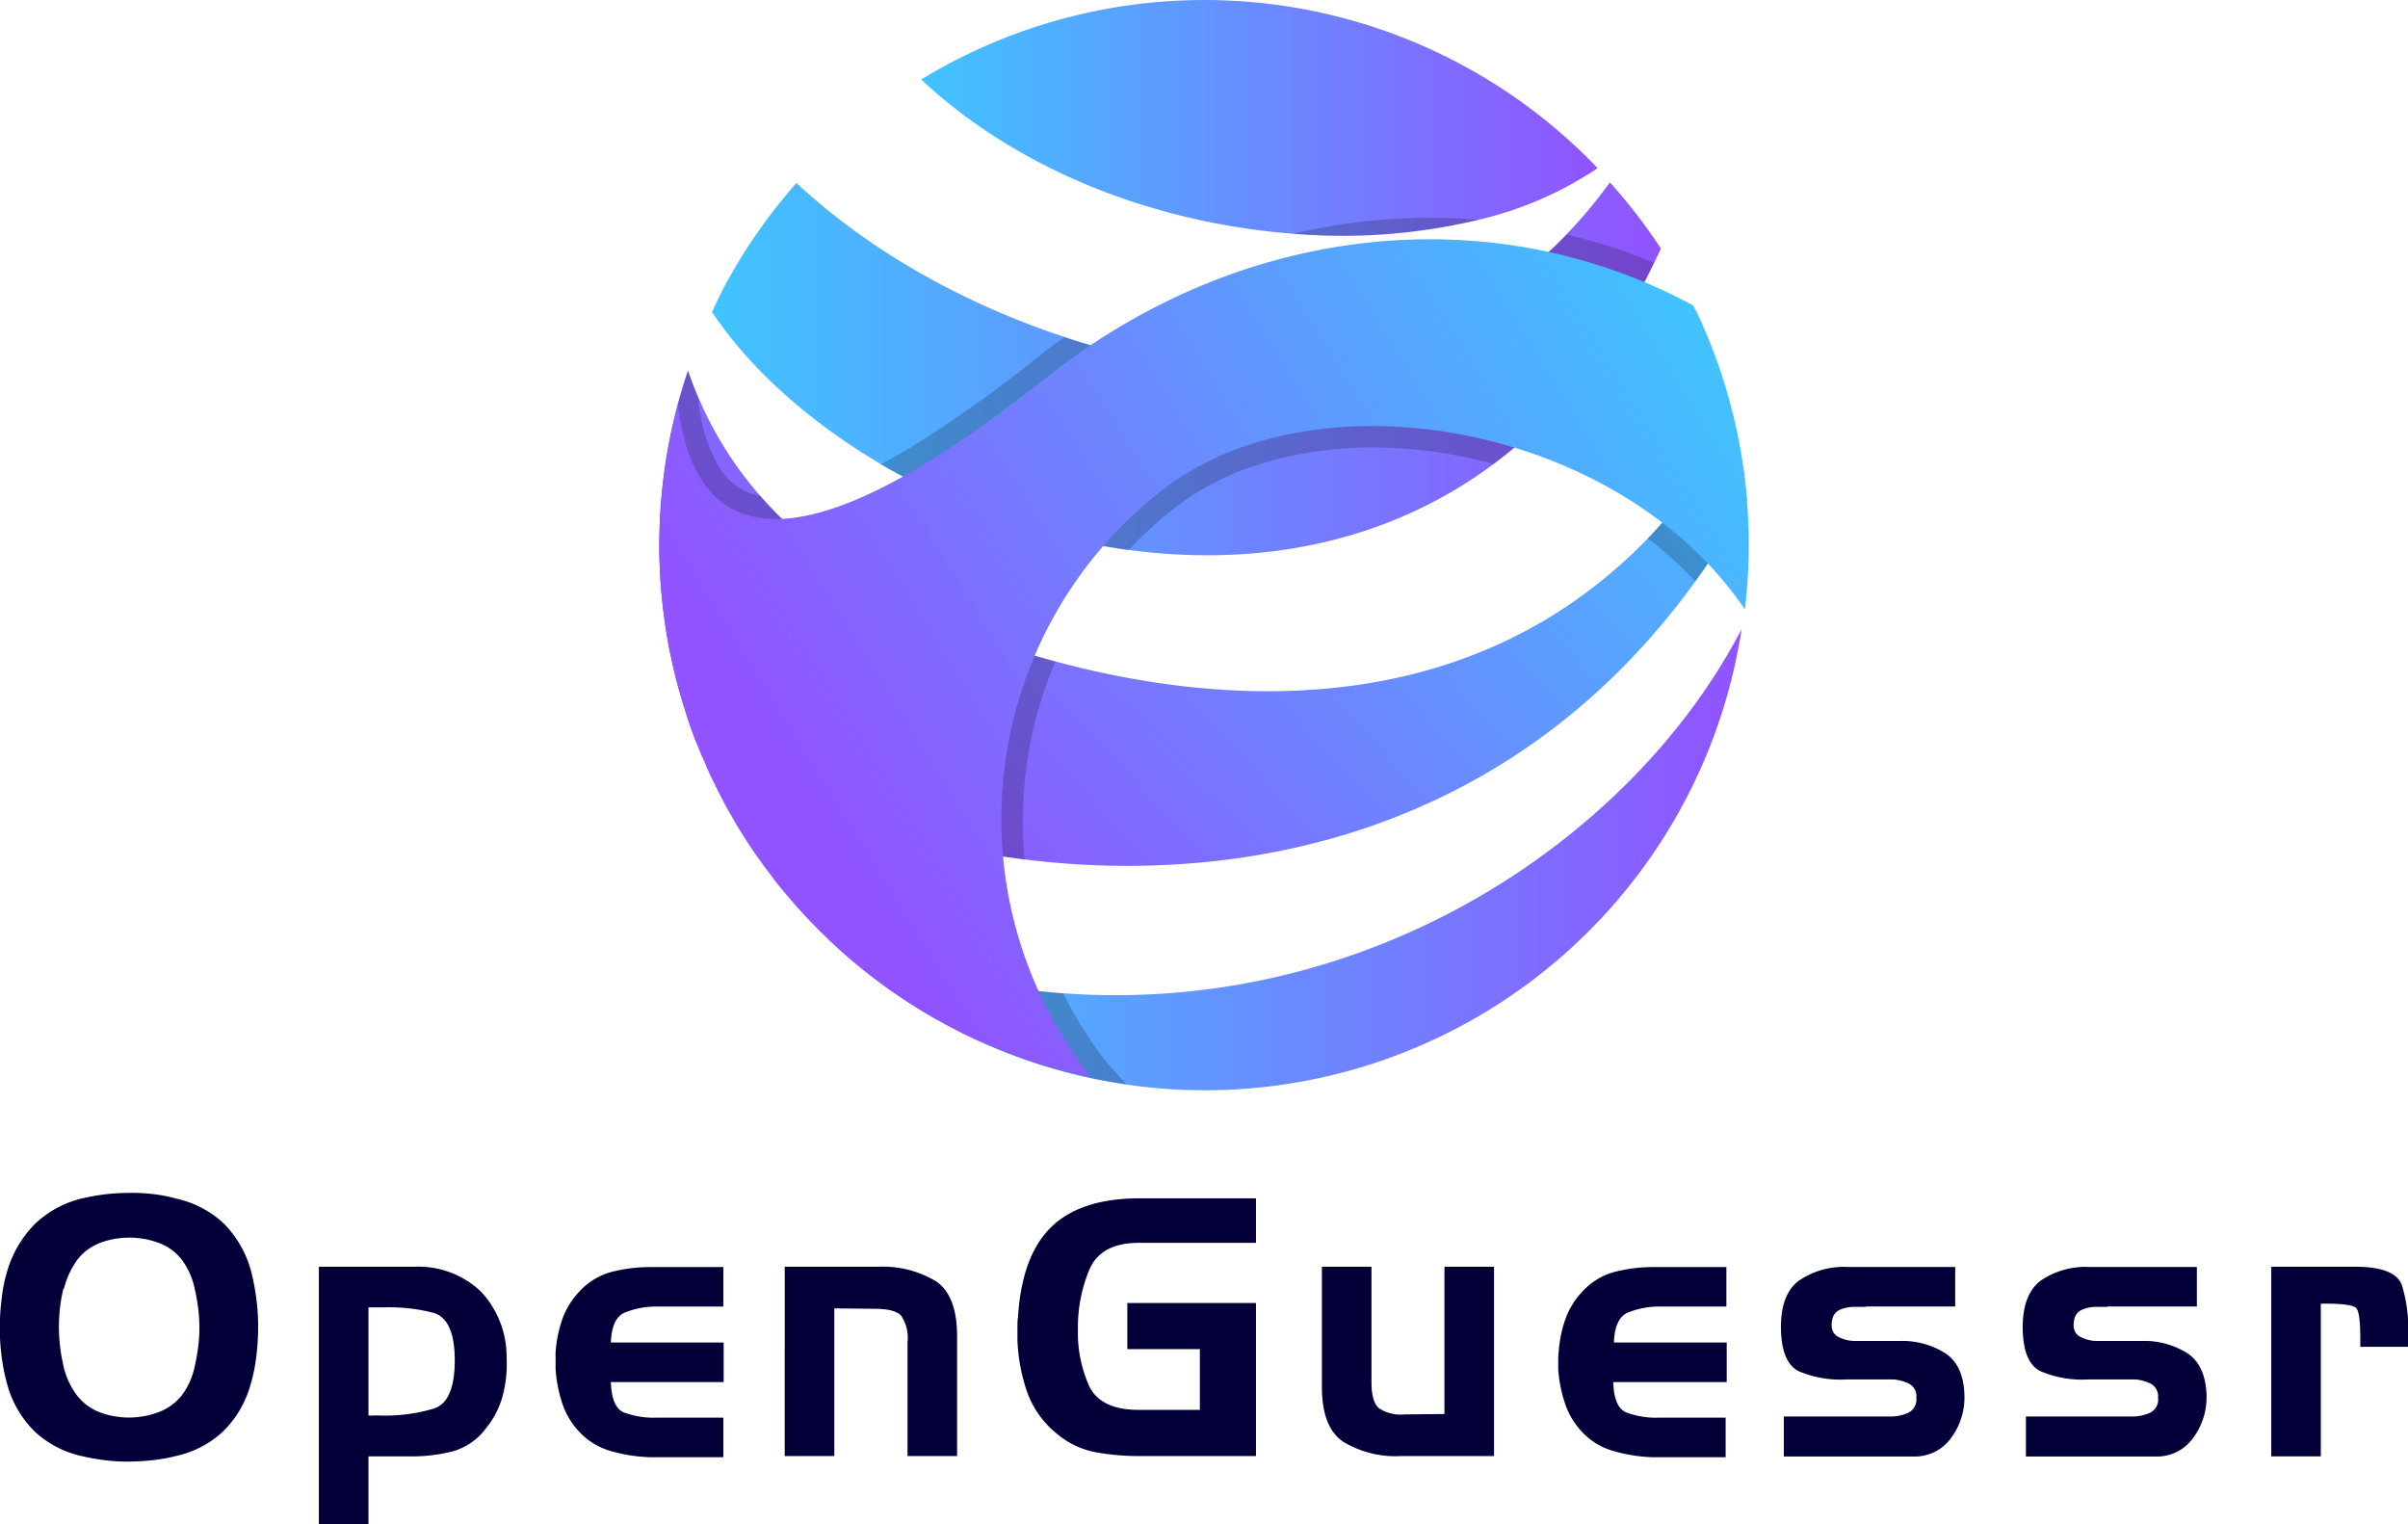 <svg xmlns="http://www.w3.org/2000/svg" xmlns:xlink="http://www.w3.org/1999/xlink" viewBox="0 0 291.42 184.44"><defs><style>.cls-1{fill:#030039;}.cls-2{fill:url(#linear-gradient);}.cls-3{fill:url(#linear-gradient-2);}.cls-4{fill:url(#linear-gradient-3);}.cls-5{fill:url(#linear-gradient-4);}.cls-6{opacity:0.2;}.cls-7{fill:url(#linear-gradient-5);}</style><linearGradient id="linear-gradient" x1="187.62" y1="18.91" x2="101.95" y2="97.68" gradientUnits="userSpaceOnUse"><stop offset="0" stop-color="#40c4ff"/><stop offset="1" stop-color="#9153ff"/></linearGradient><linearGradient id="linear-gradient-2" x1="86.17" y1="44.63" x2="200.98" y2="44.63" xlink:href="#linear-gradient"/><linearGradient id="linear-gradient-3" x1="111.45" y1="14.26" x2="193.33" y2="14.26" xlink:href="#linear-gradient"/><linearGradient id="linear-gradient-4" x1="100.15" y1="103.99" x2="210.78" y2="103.99" xlink:href="#linear-gradient"/><linearGradient id="linear-gradient-5" x1="-147.42" y1="93.91" x2="-208.05" y2="204" gradientTransform="matrix(0.87, 0.49, -0.49, 0.87, 377.66, 21.86)" xlink:href="#linear-gradient"/></defs><g id="Layer_2" data-name="Layer 2"><g id="Layer_1-2" data-name="Layer 1"><path class="cls-1" d="M.91,153.67a13.57,13.57,0,0,1,3.33-5.58A12.38,12.38,0,0,1,10,145c.87-.2,1.76-.36,2.69-.48a23.7,23.7,0,0,1,2.78-.17,21.65,21.65,0,0,1,3,.13,18.74,18.74,0,0,1,2.91.57,12.16,12.16,0,0,1,5.7,3,13,13,0,0,1,3.26,5.6A25.49,25.49,0,0,1,31,157a25.44,25.44,0,0,1,.24,3.48,29.21,29.21,0,0,1-.22,3.65,20.35,20.35,0,0,1-.69,3.39A12.65,12.65,0,0,1,27,173.21a12.23,12.23,0,0,1-5.82,3,22,22,0,0,1-2.87.5,29.54,29.54,0,0,1-3,.15,20.26,20.26,0,0,1-2.69-.18,25.74,25.74,0,0,1-2.65-.47,12.23,12.23,0,0,1-5.78-3,12.65,12.65,0,0,1-3.31-5.67,23.6,23.6,0,0,1-.67-3.31,26.87,26.87,0,0,1-.24-3.6A29.24,29.24,0,0,1,.22,157a17,17,0,0,1,.69-3.29Zm6.78,2.22a17.32,17.32,0,0,0-.43,2.37,20.91,20.91,0,0,0-.13,2.37A19.37,19.37,0,0,0,7.28,163c.1.8.24,1.57.41,2.32a9.27,9.27,0,0,0,1.59,3.48A6.3,6.3,0,0,0,12.39,171a7.74,7.74,0,0,0,1.56.39,10.21,10.21,0,0,0,1.65.14,10.43,10.43,0,0,0,1.66-.14,7.74,7.74,0,0,0,1.56-.39A6.45,6.45,0,0,0,22,168.84a8.65,8.65,0,0,0,1.56-3.48c.18-.75.31-1.52.42-2.32a19.37,19.37,0,0,0,.15-2.41,18.85,18.85,0,0,0-.15-2.37c-.11-.8-.24-1.57-.42-2.33a8.93,8.93,0,0,0-1.56-3.5,6.23,6.23,0,0,0-3.13-2.15,9.37,9.37,0,0,0-1.56-.39,10.41,10.41,0,0,0-1.66-.13,10.19,10.19,0,0,0-1.65.13,9.37,9.37,0,0,0-1.56.39,6.28,6.28,0,0,0-3.09,2.17,10.32,10.32,0,0,0-1.61,3.48Z"/><path class="cls-1" d="M50.2,153.28a11,11,0,0,1,8,3,11.54,11.54,0,0,1,3.11,7.95,14.91,14.91,0,0,1-.44,4.52,10.26,10.26,0,0,1-2,4,7.54,7.54,0,0,1-4.08,2.87,20.14,20.14,0,0,1-5,.61H44.59v8.25h-6V153.28Zm-5.61,5v13a4.15,4.15,0,0,0,.59,0h.59a20.82,20.82,0,0,0,6.78-.85c1.74-.59,2.56-2.7,2.48-6.32q-.14-4.58-2.61-5.26a21,21,0,0,0-6-.65c-.32,0-.63,0-.93,0h-.94Z"/><path class="cls-1" d="M74,175.6a8.2,8.2,0,0,1-4-2.46,9.27,9.27,0,0,1-2-3.47,16.63,16.63,0,0,1-.76-4v-1.46a4.08,4.08,0,0,1,0-.59,15.47,15.47,0,0,1,.76-3.84,9.35,9.35,0,0,1,2-3.37,8.14,8.14,0,0,1,4-2.5,18.9,18.9,0,0,1,4.72-.59l8.82,0v4.78h-8a10,10,0,0,0-4,.76c-1,.48-1.55,1.68-1.61,3.59l13.65,0v4.79H73.93c.06,2,.57,3.21,1.52,3.65a10.29,10.29,0,0,0,4.09.65l8,0v4.79H78.76A18.9,18.9,0,0,1,74,175.6Z"/><path class="cls-1" d="M106.31,153.28a12.48,12.48,0,0,1,7,1.78q2.52,1.74,2.52,6.65v14.48h-6V162.41a4.83,4.83,0,0,0-.78-3.22c-.52-.55-1.59-.82-3.22-.82l-4.86-.05v17.87h-6V153.28Z"/><path class="cls-1" d="M136.43,157.67H152v18.52H137.82a29.61,29.61,0,0,1-5.21-.46,10.18,10.18,0,0,1-4.7-2.24,11.34,11.34,0,0,1-3.65-5.19,21.46,21.46,0,0,1-1.13-6.28c0-.47,0-.92,0-1.35s0-.87.07-1.3q.46-7.4,4-10.87T137.82,145L152,145v5.39H137.82c-3.1,0-5.1,1.12-6,3.28a18.13,18.13,0,0,0-1.37,7.11v.13a15.74,15.74,0,0,0,1.37,6.82c.92,1.91,2.92,2.87,6,2.87l7.39,0v-7.35h-8.78Z"/><path class="cls-1" d="M169.55,176.19a12.2,12.2,0,0,1-7-1.74q-2.57-1.74-2.57-6.61V153.28h6v14c0,1.54.29,2.56.87,3.09a4.67,4.67,0,0,0,3.09.78l4.87-.05V153.28h6v22.91Z"/><path class="cls-1" d="M195.35,175.6a8.16,8.16,0,0,1-4-2.46,9.14,9.14,0,0,1-2-3.47,16.17,16.17,0,0,1-.77-4v-1.46a4.15,4.15,0,0,1,.05-.59,15.47,15.47,0,0,1,.76-3.84,9.35,9.35,0,0,1,2-3.37,8.1,8.1,0,0,1,4-2.5,18.88,18.88,0,0,1,4.71-.59l8.83,0v4.78h-8a10,10,0,0,0-4,.76c-1,.48-1.55,1.68-1.61,3.59l13.65,0v4.79H195.24c.06,2,.56,3.21,1.52,3.65a10.23,10.23,0,0,0,4.08.65l8,0v4.79h-8.83A18.88,18.88,0,0,1,195.35,175.6Z"/><path class="cls-1" d="M228.62,171.4a.34.34,0,0,0,.17,0H229a5,5,0,0,0,2-.48,1.77,1.77,0,0,0,.92-1.78,1.72,1.72,0,0,0-.87-1.7,5.21,5.21,0,0,0-1.87-.52h-.52l-5.22,0a12.89,12.89,0,0,1-5.76-1c-1.4-.7-2.12-2.46-2.15-5.3,0-2.67.7-4.55,2.17-5.65a9.62,9.62,0,0,1,5.92-1.66l13,0v4.78H225.88a.79.79,0,0,1-.24.05h-1.46a4.31,4.31,0,0,0-1.5.34,1.6,1.6,0,0,0-.93,1.13c-.23,1,0,1.71.61,2.09a4.22,4.22,0,0,0,2.21.56l5.48,0a9.74,9.74,0,0,1,5.39,1.5q2.17,1.45,2.3,5v.13a8.22,8.22,0,0,1-1.58,5.06,5.39,5.39,0,0,1-4.67,2.29H215.88V171.4Z"/><path class="cls-1" d="M257.91,171.4a.41.41,0,0,0,.18,0h.17a5.11,5.11,0,0,0,2-.48,1.76,1.76,0,0,0,.91-1.78,1.72,1.72,0,0,0-.87-1.7,5.16,5.16,0,0,0-1.87-.52h-.52l-5.21,0a12.84,12.84,0,0,1-5.76-1c-1.41-.7-2.13-2.46-2.15-5.3q0-4,2.17-5.65a9.61,9.61,0,0,1,5.91-1.66l13,0v4.78h-10.7a.69.69,0,0,1-.24.05h-1.45a4.31,4.31,0,0,0-1.5.34,1.62,1.62,0,0,0-.94,1.13c-.23,1,0,1.71.61,2.09a4.26,4.26,0,0,0,2.22.56l5.48,0a9.74,9.74,0,0,1,5.39,1.5q2.16,1.45,2.3,5v.13a8.23,8.23,0,0,1-1.59,5.06,5.37,5.37,0,0,1-4.67,2.29h-15.6V171.4Z"/><path class="cls-1" d="M285,153.28q4.9,0,5.69,2.26a17.79,17.79,0,0,1,.74,6v1.43l-5.78,0v-1c0-2.11-.17-3.35-.5-3.69s-1.54-.53-3.63-.53h-.65v18.48h-6V153.28Z"/><path class="cls-2" d="M211.4,60.56a96.47,96.47,0,0,1-6.23,9.79c-21.74,30.1-54,37-81.14,33.65-16.17-2-30.51-7.56-39.67-14a65.85,65.85,0,0,1-1.09-45.17c.4,1.18.83,2.33,1.32,3.43A44.52,44.52,0,0,0,92,60c7.08,8.1,16.67,13.5,26.5,17.1,2.53.93,5.66,2,9.24,2.94,18.54,5,49.25,8.3,71.71-14.92a73.54,73.54,0,0,0,10.47-14A66.9,66.9,0,0,1,211.4,60.56Z"/><path class="cls-3" d="M201,30.07c-.25.58-.53,1.15-.81,1.72-5.2,10.79-11.88,18.75-19.42,24.35-13.21,9.83-29,12.45-44.18,10.4a81.46,81.46,0,0,1-30-10.39C98,51.08,90.77,44.67,86.17,37.75c.7-1.48,1.4-3,2.22-4.39a65.66,65.66,0,0,1,8-11.22c10.35,9.63,22.68,15.42,32.42,18.63a85.08,85.08,0,0,0,9.24,2.5c17,3.53,36.8.48,51.56-14.94a58.28,58.28,0,0,0,5.22-6.26A65.87,65.87,0,0,1,201,30.07Z"/><path class="cls-4" d="M193.33,20.36a43.76,43.76,0,0,1-14.41,6.24,70.86,70.86,0,0,1-22.44,1.68h0c-16-1.22-32.77-7.24-45-18.66a65.86,65.86,0,0,1,81.88,10.74Z"/><path class="cls-5" d="M210.78,76.12c-.08.45-.14.89-.23,1.35a65.71,65.71,0,0,1-110.4,36,93.86,93.86,0,0,0,28.53,6.72c37.23,2.7,68.47-18.72,81.6-43.15C210.46,76.74,210.61,76.43,210.78,76.12Z"/><g class="cls-6"><path d="M156.48,28.28A72.72,72.72,0,0,1,173,26.35c2,0,3.92.08,5.88.25A70.86,70.86,0,0,1,156.48,28.28Z"/><path d="M124,104c-16.17-2-30.51-7.56-39.67-14a65.85,65.85,0,0,1-1.09-45.17c.4,1.18.83,2.33,1.32,3.43l0,.37A19.2,19.2,0,0,0,87,56.47,7.21,7.21,0,0,0,92,60c7.08,8.1,16.67,13.5,26.5,17.1,2.53.93,5.66,2,9.24,2.94a48.16,48.16,0,0,0-3.94,19.06A44,44,0,0,0,124,104Z"/><path d="M136.3,131.19a65.22,65.22,0,0,1-36.15-17.7,93.86,93.86,0,0,0,28.53,6.72,47.67,47.67,0,0,0,5.17,8.24Z"/><path d="M200.17,31.79c-5.2,10.79-11.88,18.75-19.42,24.35a56.22,56.22,0,0,0-14.67-2A46,46,0,0,0,153,56a32.67,32.67,0,0,0-10.83,5.45,48.15,48.15,0,0,0-5.6,5.13,81.46,81.46,0,0,1-30-10.39c1.36-.7,2.72-1.49,4.07-2.31a157.36,157.36,0,0,0,15-10.7h0c1-.82,2.11-1.61,3.17-2.36a85.08,85.08,0,0,0,9.24,2.5c17,3.53,36.8.48,51.56-14.94A70.34,70.34,0,0,1,200.17,31.79Z"/><path d="M211.4,60.56a96.47,96.47,0,0,1-6.23,9.79,43.62,43.62,0,0,0-5.75-5.19,73.54,73.54,0,0,0,10.47-14A66.9,66.9,0,0,1,211.4,60.56Z"/></g><path class="cls-7" d="M140.57,59.37a50.41,50.41,0,0,0-8.72,70.74l.22.25a63.88,63.88,0,0,1-12.13-3.8c-.8-.33-1.6-.66-2.33-1s-1.36-.65-2-1c-.83-.43-1.63-.84-2.44-1.3A65.45,65.45,0,0,1,97.32,110.7c-.66-.71-1.28-1.43-1.9-2.15s-1.16-1.37-1.73-2.1c-.09-.13-.21-.28-.3-.42a64.67,64.67,0,0,1-3.85-5.56c-.32-.51-.63-1.06-.94-1.6s-.57-1-.86-1.52l-.83-1.59c-.19-.39-.38-.79-.59-1.2-.34-.72-.7-1.46-1-2.22a48.24,48.24,0,0,1-2.25-5.89c-.26-.85-.55-1.71-.76-2.58a4.42,4.42,0,0,1-.22-.7c-.17-.71-.38-1.44-.55-2.16l-.27-1.26c-.15-.67-.31-1.34-.42-2-.39-2.21-.66-4.42-.85-6.62-.08-1.24-.16-2.48-.19-3.74a67.73,67.73,0,0,1,1.38-14.82c.25-1.22.55-2.41.87-3.63,3.43,29.05,34.32,4.76,45.21-3.75,23.44-18.27,53.48-21.27,77.62-8.24a6.86,6.86,0,0,0,.43.77c0,.07.07.17.11.23a66,66,0,0,1,5.74,35.8C196,51.3,159.31,44.73,140.57,59.37Z"/></g></g></svg>